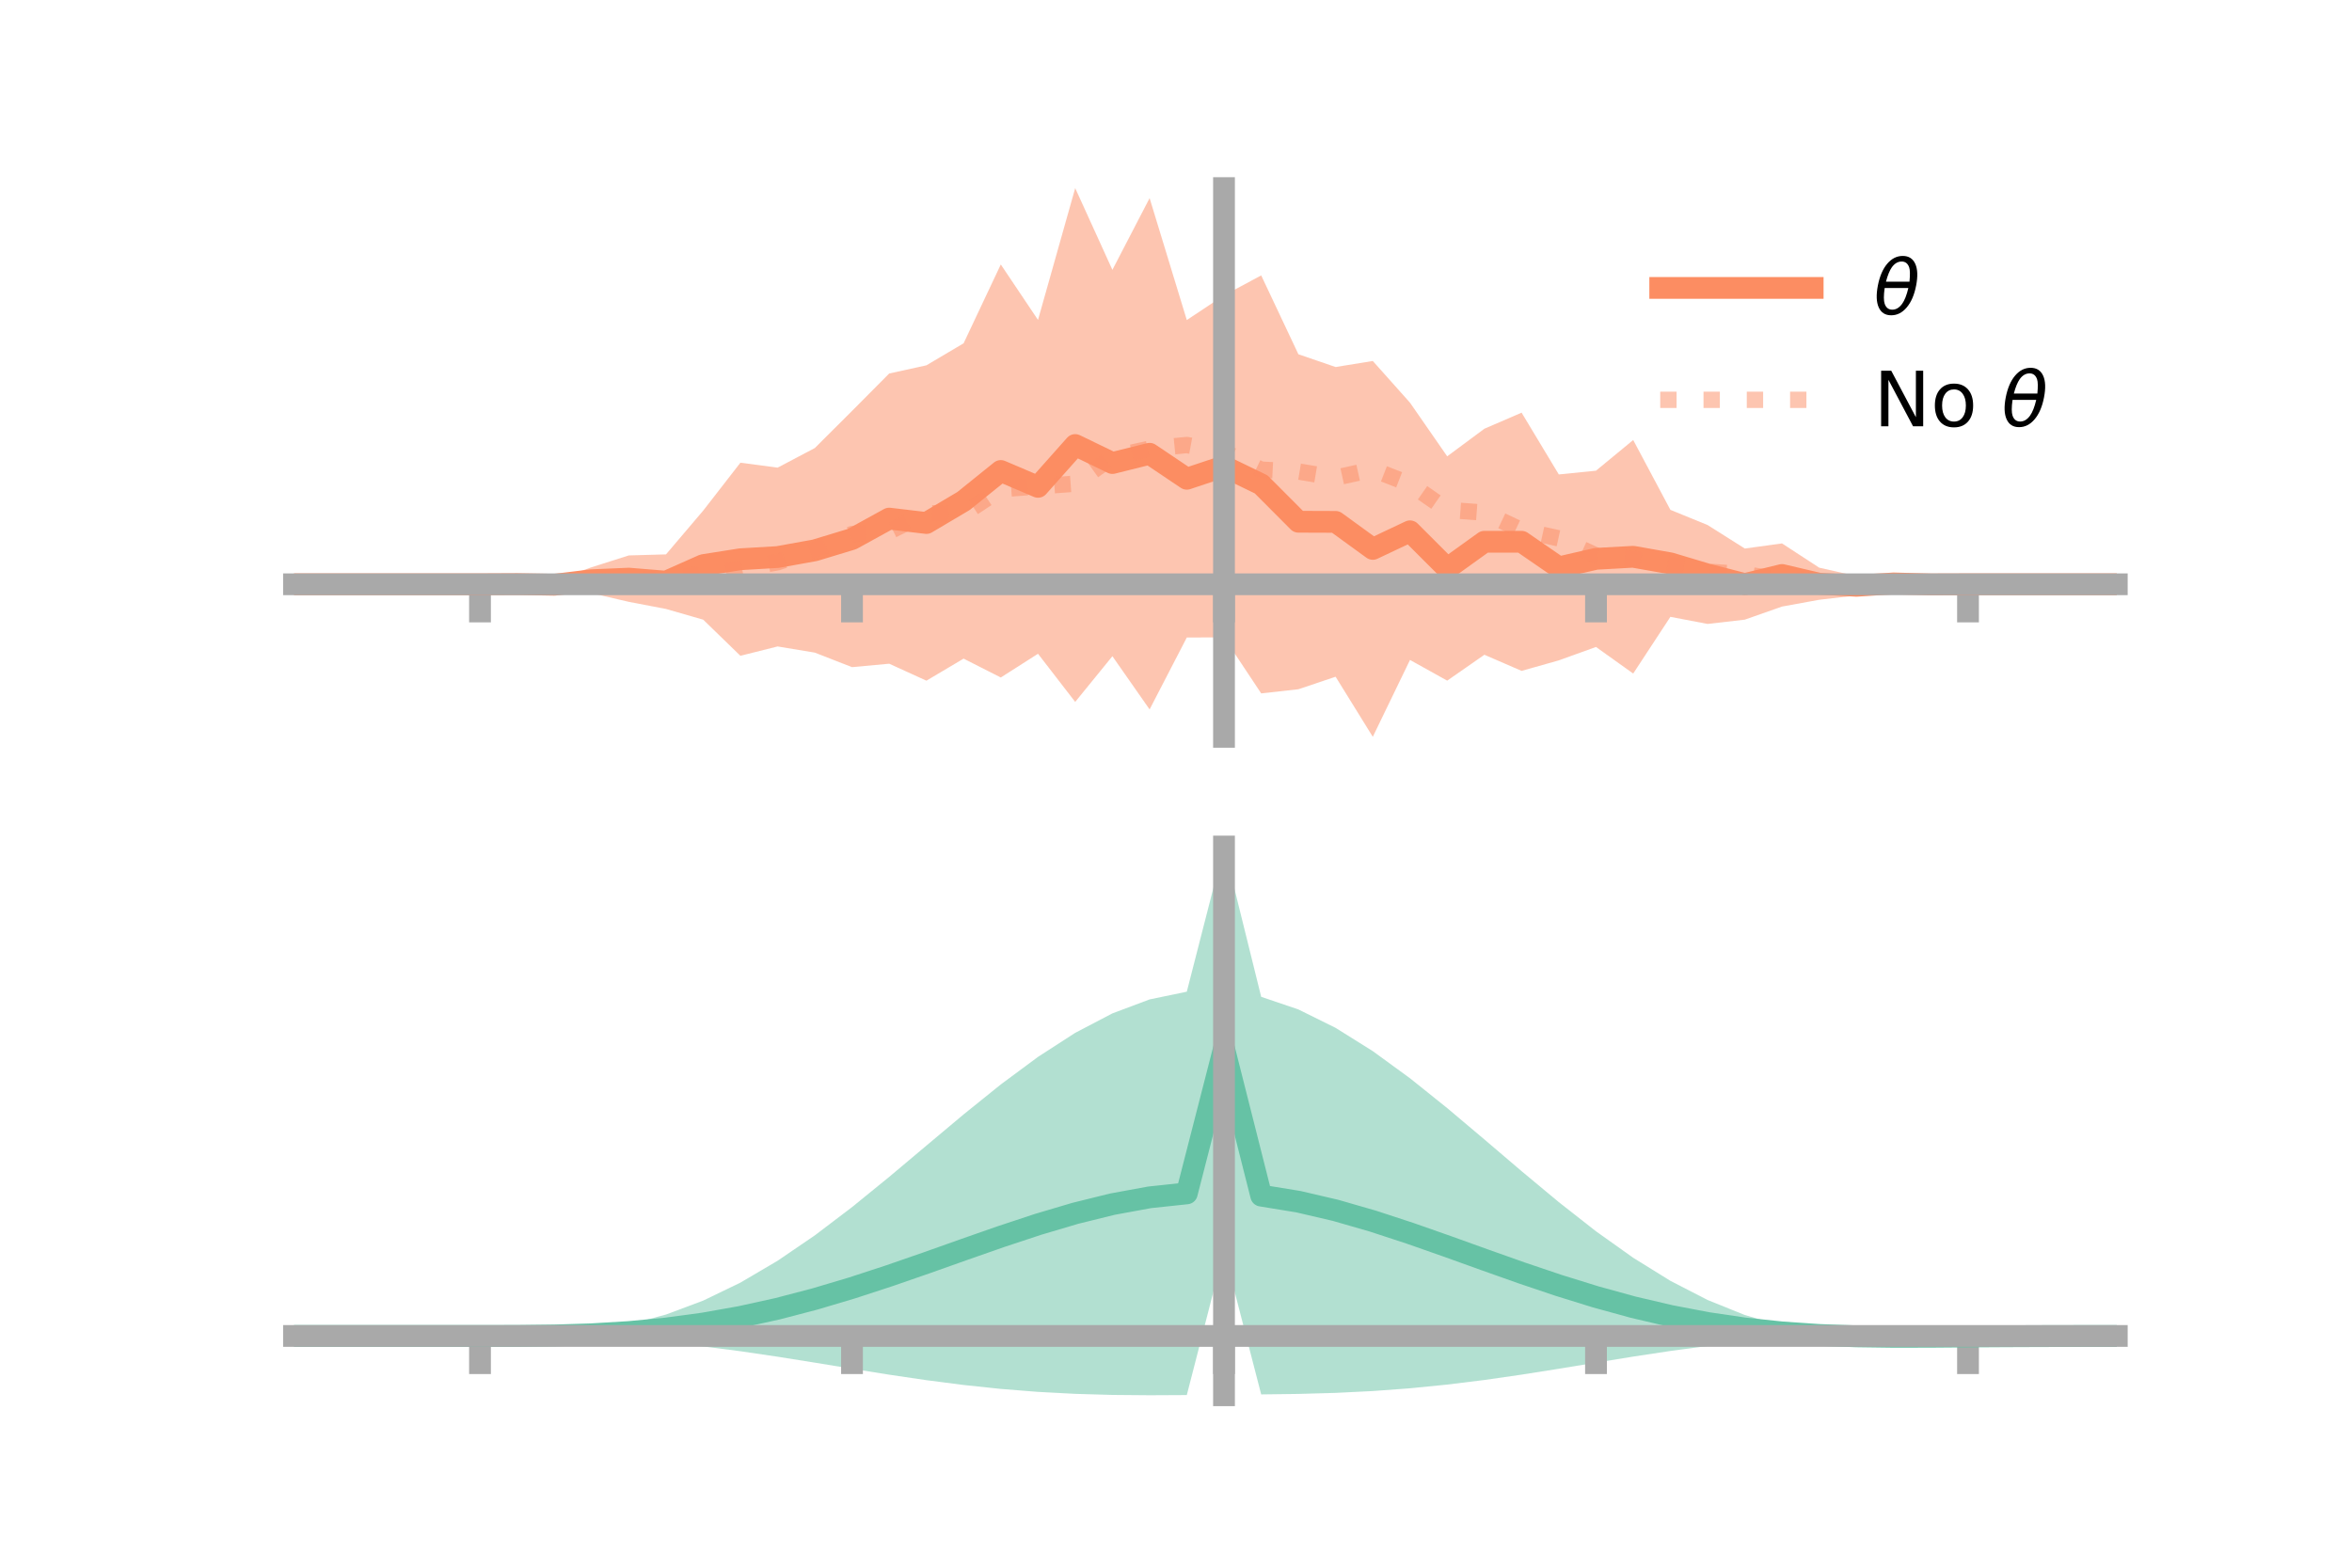 <?xml version="1.0" encoding="utf-8" standalone="no"?>
<!DOCTYPE svg PUBLIC "-//W3C//DTD SVG 1.1//EN"
  "http://www.w3.org/Graphics/SVG/1.1/DTD/svg11.dtd">
<!-- Created with matplotlib (https://matplotlib.org/) -->
<svg height="144pt" version="1.1" viewBox="0 0 216 144" width="216pt" xmlns="http://www.w3.org/2000/svg" xmlns:xlink="http://www.w3.org/1999/xlink">
 <defs>
  <style type="text/css">*{stroke-linecap:butt;stroke-linejoin:round;}</style>
 </defs>
 <g id="figure_1">
  <g id="patch_1">
   <path d="M 0 144 
L 216 144 
L 216 0 
L 0 0 
z
" style="fill:none;"/>
  </g>
  <g id="axes_1">
   <g id="patch_2">
    <path d="M 27 67.68 
L 194.4 67.68 
L 194.4 17.28 
L 27 17.28 
z
" style="fill:none;"/>
   </g>
   <g id="PolyCollection_1">
    <path clip-path="url(#peae0510f25)" d="M 27 53.67 
L 27 53.67 
L 30.416 53.67 
L 33.833 53.67 
L 37.249 53.67 
L 40.665 53.669 
L 44.082 53.669 
L 47.498 53.554 
L 50.914 53.315 
L 54.331 52.104 
L 57.747 51.019 
L 61.163 50.923 
L 64.58 46.901 
L 67.996 42.503 
L 71.412 42.956 
L 74.829 41.155 
L 78.245 37.749 
L 81.661 34.308 
L 85.078 33.557 
L 88.494 31.534 
L 91.91 24.293 
L 95.327 29.387 
L 98.743 17.28 
L 102.159 24.787 
L 105.576 18.199 
L 108.992 29.398 
L 112.408 27.131 
L 115.824 25.298 
L 119.241 32.54 
L 122.657 33.713 
L 126.073 33.158 
L 129.49 36.989 
L 132.906 41.916 
L 136.322 39.381 
L 139.739 37.906 
L 143.155 43.58 
L 146.571 43.235 
L 149.988 40.418 
L 153.404 46.832 
L 156.82 48.227 
L 160.237 50.385 
L 163.653 49.915 
L 167.069 52.143 
L 170.486 52.918 
L 173.902 53.033 
L 177.318 53.61 
L 180.735 53.669 
L 184.151 53.669 
L 187.567 53.67 
L 190.984 53.67 
L 194.4 53.67 
L 194.4 53.67 
L 194.4 53.67 
L 190.984 53.67 
L 187.567 53.67 
L 184.151 53.67 
L 180.735 53.67 
L 177.318 53.751 
L 173.902 54.146 
L 170.486 54.697 
L 167.069 55.093 
L 163.653 55.716 
L 160.237 56.918 
L 156.82 57.312 
L 153.404 56.66 
L 149.988 61.869 
L 146.571 59.426 
L 143.155 60.659 
L 139.739 61.624 
L 136.322 60.143 
L 132.906 62.521 
L 129.49 60.618 
L 126.073 67.68 
L 122.657 62.161 
L 119.241 63.31 
L 115.824 63.692 
L 112.408 58.544 
L 108.992 58.559 
L 105.576 65.164 
L 102.159 60.276 
L 98.743 64.475 
L 95.327 60.051 
L 91.91 62.231 
L 88.494 60.499 
L 85.078 62.524 
L 81.661 60.965 
L 78.245 61.281 
L 74.829 59.946 
L 71.412 59.38 
L 67.996 60.238 
L 64.58 56.92 
L 61.163 55.936 
L 57.747 55.282 
L 54.331 54.487 
L 50.914 54.111 
L 47.498 53.754 
L 44.082 53.67 
L 40.665 53.67 
L 37.249 53.67 
L 33.833 53.67 
L 30.416 53.67 
L 27 53.67 
z
" style="fill:#fc8d62;fill-opacity:0.5;"/>
   </g>
   <g id="matplotlib.axis_1">
    <g id="xtick_1">
     <g id="line2d_1">
      <defs>
       <path d="M 0 0 
L 0 3.5 
" id="m3b952b6661" style="stroke:#a9a9a9;stroke-width:2;"/>
      </defs>
      <g>
       <use style="fill:#a9a9a9;stroke:#a9a9a9;stroke-width:2;" x="44.082" xlink:href="#m3b952b6661" y="53.67"/>
      </g>
     </g>
    </g>
    <g id="xtick_2">
     <g id="line2d_2">
      <g>
       <use style="fill:#a9a9a9;stroke:#a9a9a9;stroke-width:2;" x="78.245" xlink:href="#m3b952b6661" y="53.67"/>
      </g>
     </g>
    </g>
    <g id="xtick_3">
     <g id="line2d_3">
      <g>
       <use style="fill:#a9a9a9;stroke:#a9a9a9;stroke-width:2;" x="112.408" xlink:href="#m3b952b6661" y="53.67"/>
      </g>
     </g>
    </g>
    <g id="xtick_4">
     <g id="line2d_4">
      <g>
       <use style="fill:#a9a9a9;stroke:#a9a9a9;stroke-width:2;" x="146.571" xlink:href="#m3b952b6661" y="53.67"/>
      </g>
     </g>
    </g>
    <g id="xtick_5">
     <g id="line2d_5">
      <g>
       <use style="fill:#a9a9a9;stroke:#a9a9a9;stroke-width:2;" x="180.735" xlink:href="#m3b952b6661" y="53.67"/>
      </g>
     </g>
    </g>
   </g>
   <g id="matplotlib.axis_2"/>
   <g id="line2d_6">
    <path clip-path="url(#peae0510f25)" d="M 27 53.67 
L 30.416 53.67 
L 33.833 53.67 
L 37.249 53.67 
L 40.665 53.67 
L 44.082 53.67 
L 47.498 53.654 
L 50.914 53.713 
L 54.331 53.296 
L 57.747 53.15 
L 61.163 53.429 
L 64.58 51.91 
L 67.996 51.37 
L 71.412 51.168 
L 74.829 50.551 
L 78.245 49.515 
L 81.661 47.636 
L 85.078 48.041 
L 88.494 46.016 
L 91.91 43.262 
L 95.327 44.719 
L 98.743 40.878 
L 102.159 42.532 
L 105.576 41.681 
L 108.992 43.978 
L 112.408 42.838 
L 115.824 44.495 
L 119.241 47.925 
L 122.657 47.937 
L 126.073 50.419 
L 129.49 48.803 
L 132.906 52.218 
L 136.322 49.762 
L 139.739 49.765 
L 143.155 52.12 
L 146.571 51.331 
L 149.988 51.143 
L 153.404 51.746 
L 156.82 52.769 
L 160.237 53.651 
L 163.653 52.816 
L 167.069 53.618 
L 170.486 53.808 
L 173.902 53.59 
L 177.318 53.68 
L 180.735 53.67 
L 184.151 53.67 
L 187.567 53.67 
L 190.984 53.67 
L 194.4 53.67 
" style="fill:none;stroke:#fc8d62;stroke-linecap:square;stroke-width:2;"/>
   </g>
   <g id="line2d_7">
    <path clip-path="url(#peae0510f25)" d="M 27 53.67 
L 30.416 53.67 
L 33.833 53.67 
L 37.249 53.67 
L 40.665 53.67 
L 44.082 53.67 
L 47.498 53.689 
L 50.914 53.458 
L 54.331 53.385 
L 57.747 53.493 
L 61.163 52.993 
L 64.58 52.778 
L 67.996 52.27 
L 71.412 51.646 
L 74.829 50.505 
L 78.245 49.053 
L 81.661 48.821 
L 85.078 47.139 
L 88.494 47.192 
L 91.91 44.933 
L 95.327 44.677 
L 98.743 44.427 
L 102.159 41.97 
L 105.576 41.215 
L 108.992 40.878 
L 112.408 41.504 
L 115.824 43.141 
L 119.241 43.308 
L 122.657 43.878 
L 126.073 43.127 
L 129.49 44.461 
L 132.906 46.84 
L 136.322 47.086 
L 139.739 48.701 
L 143.155 49.453 
L 146.571 51.025 
L 149.988 51.34 
L 153.404 51.829 
L 156.82 52.511 
L 160.237 52.75 
L 163.653 53.262 
L 167.069 53.318 
L 170.486 53.707 
L 173.902 53.793 
L 177.318 53.64 
L 180.735 53.67 
L 184.151 53.67 
L 187.567 53.67 
L 190.984 53.67 
L 194.4 53.67 
" style="fill:none;stroke:#fc8d62;stroke-dasharray:1.5,2.475;stroke-dashoffset:0;stroke-opacity:0.5;stroke-width:1.5;"/>
   </g>
   <g id="patch_3">
    <path d="M 112.408 67.68 
L 112.408 17.28 
" style="fill:none;stroke:#a9a9a9;stroke-linecap:square;stroke-linejoin:miter;stroke-width:2;"/>
   </g>
   <g id="patch_4">
    <path d="M 194.4 67.68 
L 194.4 17.28 
" style="fill:none;"/>
   </g>
   <g id="patch_5">
    <path d="M 27 53.67 
L 194.4 53.67 
" style="fill:none;stroke:#a9a9a9;stroke-linecap:square;stroke-linejoin:miter;stroke-width:2;"/>
   </g>
   <g id="patch_6">
    <path d="M 27 17.28 
L 194.4 17.28 
" style="fill:none;"/>
   </g>
   <g id="legend_1">
    <g id="line2d_8">
     <path d="M 152.47 26.449 
L 166.47 26.449 
" style="fill:none;stroke:#fc8d62;stroke-linecap:square;stroke-width:2;"/>
    </g>
    <g id="line2d_9"/>
    <g id="text_1">
     <!-- $\theta$ -->
     <g transform="translate(172.07 28.899)scale(0.07 -0.07)">
      <defs>
       <path d="M 45.516 34.672 
L 14.453 34.672 
Q 12.359 20.062 14.5 13.875 
Q 17.188 6.25 24.469 6.25 
Q 31.781 6.25 37.359 13.922 
Q 42.234 20.656 45.516 34.672 
z
M 47.016 42.969 
Q 48.344 56.844 46.625 61.719 
Q 43.953 69.438 36.766 69.438 
Q 29.297 69.438 23.828 61.812 
Q 19.531 55.672 16.156 42.969 
z
M 38.188 76.766 
Q 49.906 76.766 54.594 66.406 
Q 59.281 56.109 55.719 37.844 
Q 52.203 19.625 43.453 9.281 
Q 34.766 -1.125 23.047 -1.125 
Q 11.281 -1.125 6.641 9.281 
Q 2 19.625 5.516 37.844 
Q 9.078 56.109 17.719 66.406 
Q 26.422 76.766 38.188 76.766 
z
" id="DejaVuSans-Oblique-952"/>
      </defs>
      <use transform="translate(0 0.234)" xlink:href="#DejaVuSans-Oblique-952"/>
     </g>
    </g>
    <g id="line2d_10">
     <path d="M 152.47 36.724 
L 166.47 36.724 
" style="fill:none;stroke:#fc8d62;stroke-dasharray:1.5,2.475;stroke-dashoffset:0;stroke-opacity:0.5;stroke-width:1.5;"/>
    </g>
    <g id="line2d_11"/>
    <g id="text_2">
     <!-- No $\theta$ -->
     <g transform="translate(172.07 39.174)scale(0.07 -0.07)">
      <defs>
       <path d="M 9.812 72.906 
L 23.094 72.906 
L 55.422 11.922 
L 55.422 72.906 
L 64.984 72.906 
L 64.984 0 
L 51.703 0 
L 19.391 60.984 
L 19.391 0 
L 9.812 0 
z
" id="DejaVuSans-78"/>
       <path d="M 30.609 48.391 
Q 23.391 48.391 19.188 42.75 
Q 14.984 37.109 14.984 27.297 
Q 14.984 17.484 19.156 11.844 
Q 23.344 6.203 30.609 6.203 
Q 37.797 6.203 41.984 11.859 
Q 46.188 17.531 46.188 27.297 
Q 46.188 37.016 41.984 42.703 
Q 37.797 48.391 30.609 48.391 
z
M 30.609 56 
Q 42.328 56 49.016 48.375 
Q 55.719 40.766 55.719 27.297 
Q 55.719 13.875 49.016 6.219 
Q 42.328 -1.422 30.609 -1.422 
Q 18.844 -1.422 12.172 6.219 
Q 5.516 13.875 5.516 27.297 
Q 5.516 40.766 12.172 48.375 
Q 18.844 56 30.609 56 
z
" id="DejaVuSans-111"/>
       <path id="DejaVuSans-32"/>
      </defs>
      <use transform="translate(0 0.234)" xlink:href="#DejaVuSans-78"/>
      <use transform="translate(74.805 0.234)" xlink:href="#DejaVuSans-111"/>
      <use transform="translate(135.986 0.234)" xlink:href="#DejaVuSans-32"/>
      <use transform="translate(167.773 0.234)" xlink:href="#DejaVuSans-Oblique-952"/>
     </g>
    </g>
   </g>
  </g>
  <g id="axes_2">
   <g id="patch_7">
    <path d="M 27 128.16 
L 194.4 128.16 
L 194.4 77.76 
L 27 77.76 
z
" style="fill:none;"/>
   </g>
   <g id="PolyCollection_2">
    <path clip-path="url(#p29ab8f3ce1)" d="M 27 122.72 
L 27 122.713 
L 30.416 122.715 
L 33.833 122.715 
L 37.249 122.715 
L 40.665 122.715 
L 44.082 122.715 
L 47.498 122.698 
L 50.914 122.575 
L 54.331 122.256 
L 57.747 121.665 
L 61.163 120.747 
L 64.58 119.467 
L 67.996 117.816 
L 71.412 115.807 
L 74.829 113.476 
L 78.245 110.882 
L 81.661 108.103 
L 85.078 105.23 
L 88.494 102.364 
L 91.91 99.612 
L 95.327 97.08 
L 98.743 94.872 
L 102.159 93.085 
L 105.576 91.802 
L 108.992 91.092 
L 112.408 77.76 
L 115.824 91.564 
L 119.241 92.723 
L 122.657 94.414 
L 126.073 96.553 
L 129.49 99.044 
L 132.906 101.783 
L 136.322 104.664 
L 139.739 107.578 
L 143.155 110.422 
L 146.571 113.101 
L 149.988 115.533 
L 153.404 117.651 
L 156.82 119.411 
L 160.237 120.79 
L 163.653 121.788 
L 167.069 122.405 
L 170.486 122.581 
L 173.902 122.585 
L 177.318 122.606 
L 180.735 122.642 
L 184.151 122.67 
L 187.567 122.689 
L 190.984 122.702 
L 194.4 122.709 
L 194.4 122.727 
L 194.4 122.727 
L 190.984 122.742 
L 187.567 122.769 
L 184.151 122.814 
L 180.735 122.883 
L 177.318 122.971 
L 173.902 123.005 
L 170.486 122.916 
L 167.069 122.838 
L 163.653 122.988 
L 160.237 123.264 
L 156.82 123.637 
L 153.404 124.092 
L 149.988 124.61 
L 146.571 125.165 
L 143.155 125.727 
L 139.739 126.267 
L 136.322 126.759 
L 132.906 127.181 
L 129.49 127.522 
L 126.073 127.774 
L 122.657 127.943 
L 119.241 128.039 
L 115.824 128.084 
L 112.408 114.864 
L 108.992 128.143 
L 105.576 128.16 
L 102.159 128.131 
L 98.743 128.032 
L 95.327 127.851 
L 91.91 127.579 
L 88.494 127.217 
L 85.078 126.776 
L 81.661 126.272 
L 78.245 125.726 
L 74.829 125.166 
L 71.412 124.621 
L 67.996 124.117 
L 64.58 123.677 
L 61.163 123.317 
L 57.747 123.046 
L 54.331 122.864 
L 50.914 122.762 
L 47.498 122.722 
L 44.082 122.715 
L 40.665 122.715 
L 37.249 122.715 
L 33.833 122.716 
L 30.416 122.717 
L 27 122.72 
z
" style="fill:#66c2a5;fill-opacity:0.5;"/>
   </g>
   <g id="matplotlib.axis_3">
    <g id="xtick_6">
     <g id="line2d_12">
      <g>
       <use style="fill:#a9a9a9;stroke:#a9a9a9;stroke-width:2;" x="44.082" xlink:href="#m3b952b6661" y="122.715"/>
      </g>
     </g>
    </g>
    <g id="xtick_7">
     <g id="line2d_13">
      <g>
       <use style="fill:#a9a9a9;stroke:#a9a9a9;stroke-width:2;" x="78.245" xlink:href="#m3b952b6661" y="122.715"/>
      </g>
     </g>
    </g>
    <g id="xtick_8">
     <g id="line2d_14">
      <g>
       <use style="fill:#a9a9a9;stroke:#a9a9a9;stroke-width:2;" x="112.408" xlink:href="#m3b952b6661" y="122.715"/>
      </g>
     </g>
    </g>
    <g id="xtick_9">
     <g id="line2d_15">
      <g>
       <use style="fill:#a9a9a9;stroke:#a9a9a9;stroke-width:2;" x="146.571" xlink:href="#m3b952b6661" y="122.715"/>
      </g>
     </g>
    </g>
    <g id="xtick_10">
     <g id="line2d_16">
      <g>
       <use style="fill:#a9a9a9;stroke:#a9a9a9;stroke-width:2;" x="180.735" xlink:href="#m3b952b6661" y="122.715"/>
      </g>
     </g>
    </g>
   </g>
   <g id="matplotlib.axis_4"/>
   <g id="line2d_17">
    <path clip-path="url(#p29ab8f3ce1)" d="M 27 122.716 
L 30.416 122.716 
L 33.833 122.715 
L 37.249 122.715 
L 40.665 122.715 
L 44.082 122.715 
L 47.498 122.71 
L 50.914 122.668 
L 54.331 122.56 
L 57.747 122.355 
L 61.163 122.032 
L 64.58 121.572 
L 67.996 120.966 
L 71.412 120.214 
L 74.829 119.321 
L 78.245 118.304 
L 81.661 117.187 
L 85.078 116.003 
L 88.494 114.791 
L 91.91 113.595 
L 95.327 112.465 
L 98.743 111.452 
L 102.159 110.608 
L 105.576 109.981 
L 108.992 109.618 
L 112.408 96.312 
L 115.824 109.824 
L 119.241 110.381 
L 122.657 111.178 
L 126.073 112.163 
L 129.49 113.283 
L 132.906 114.482 
L 136.322 115.711 
L 139.739 116.922 
L 143.155 118.074 
L 146.571 119.133 
L 149.988 120.072 
L 153.404 120.872 
L 156.82 121.524 
L 160.237 122.027 
L 163.653 122.388 
L 167.069 122.622 
L 170.486 122.749 
L 173.902 122.795 
L 177.318 122.789 
L 180.735 122.762 
L 184.151 122.742 
L 187.567 122.729 
L 190.984 122.722 
L 194.4 122.718 
" style="fill:none;stroke:#66c2a5;stroke-linecap:square;stroke-width:2;"/>
   </g>
   <g id="patch_8">
    <path d="M 112.408 128.16 
L 112.408 77.76 
" style="fill:none;stroke:#a9a9a9;stroke-linecap:square;stroke-linejoin:miter;stroke-width:2;"/>
   </g>
   <g id="patch_9">
    <path d="M 194.4 128.16 
L 194.4 77.76 
" style="fill:none;"/>
   </g>
   <g id="patch_10">
    <path d="M 27 122.715 
L 194.4 122.715 
" style="fill:none;stroke:#a9a9a9;stroke-linecap:square;stroke-linejoin:miter;stroke-width:2;"/>
   </g>
   <g id="patch_11">
    <path d="M 27 77.76 
L 194.4 77.76 
" style="fill:none;"/>
   </g>
  </g>
 </g>
 <defs>
  <clipPath id="peae0510f25">
   <rect height="50.4" width="167.4" x="27" y="17.28"/>
  </clipPath>
  <clipPath id="p29ab8f3ce1">
   <rect height="50.4" width="167.4" x="27" y="77.76"/>
  </clipPath>
 </defs>
</svg>
